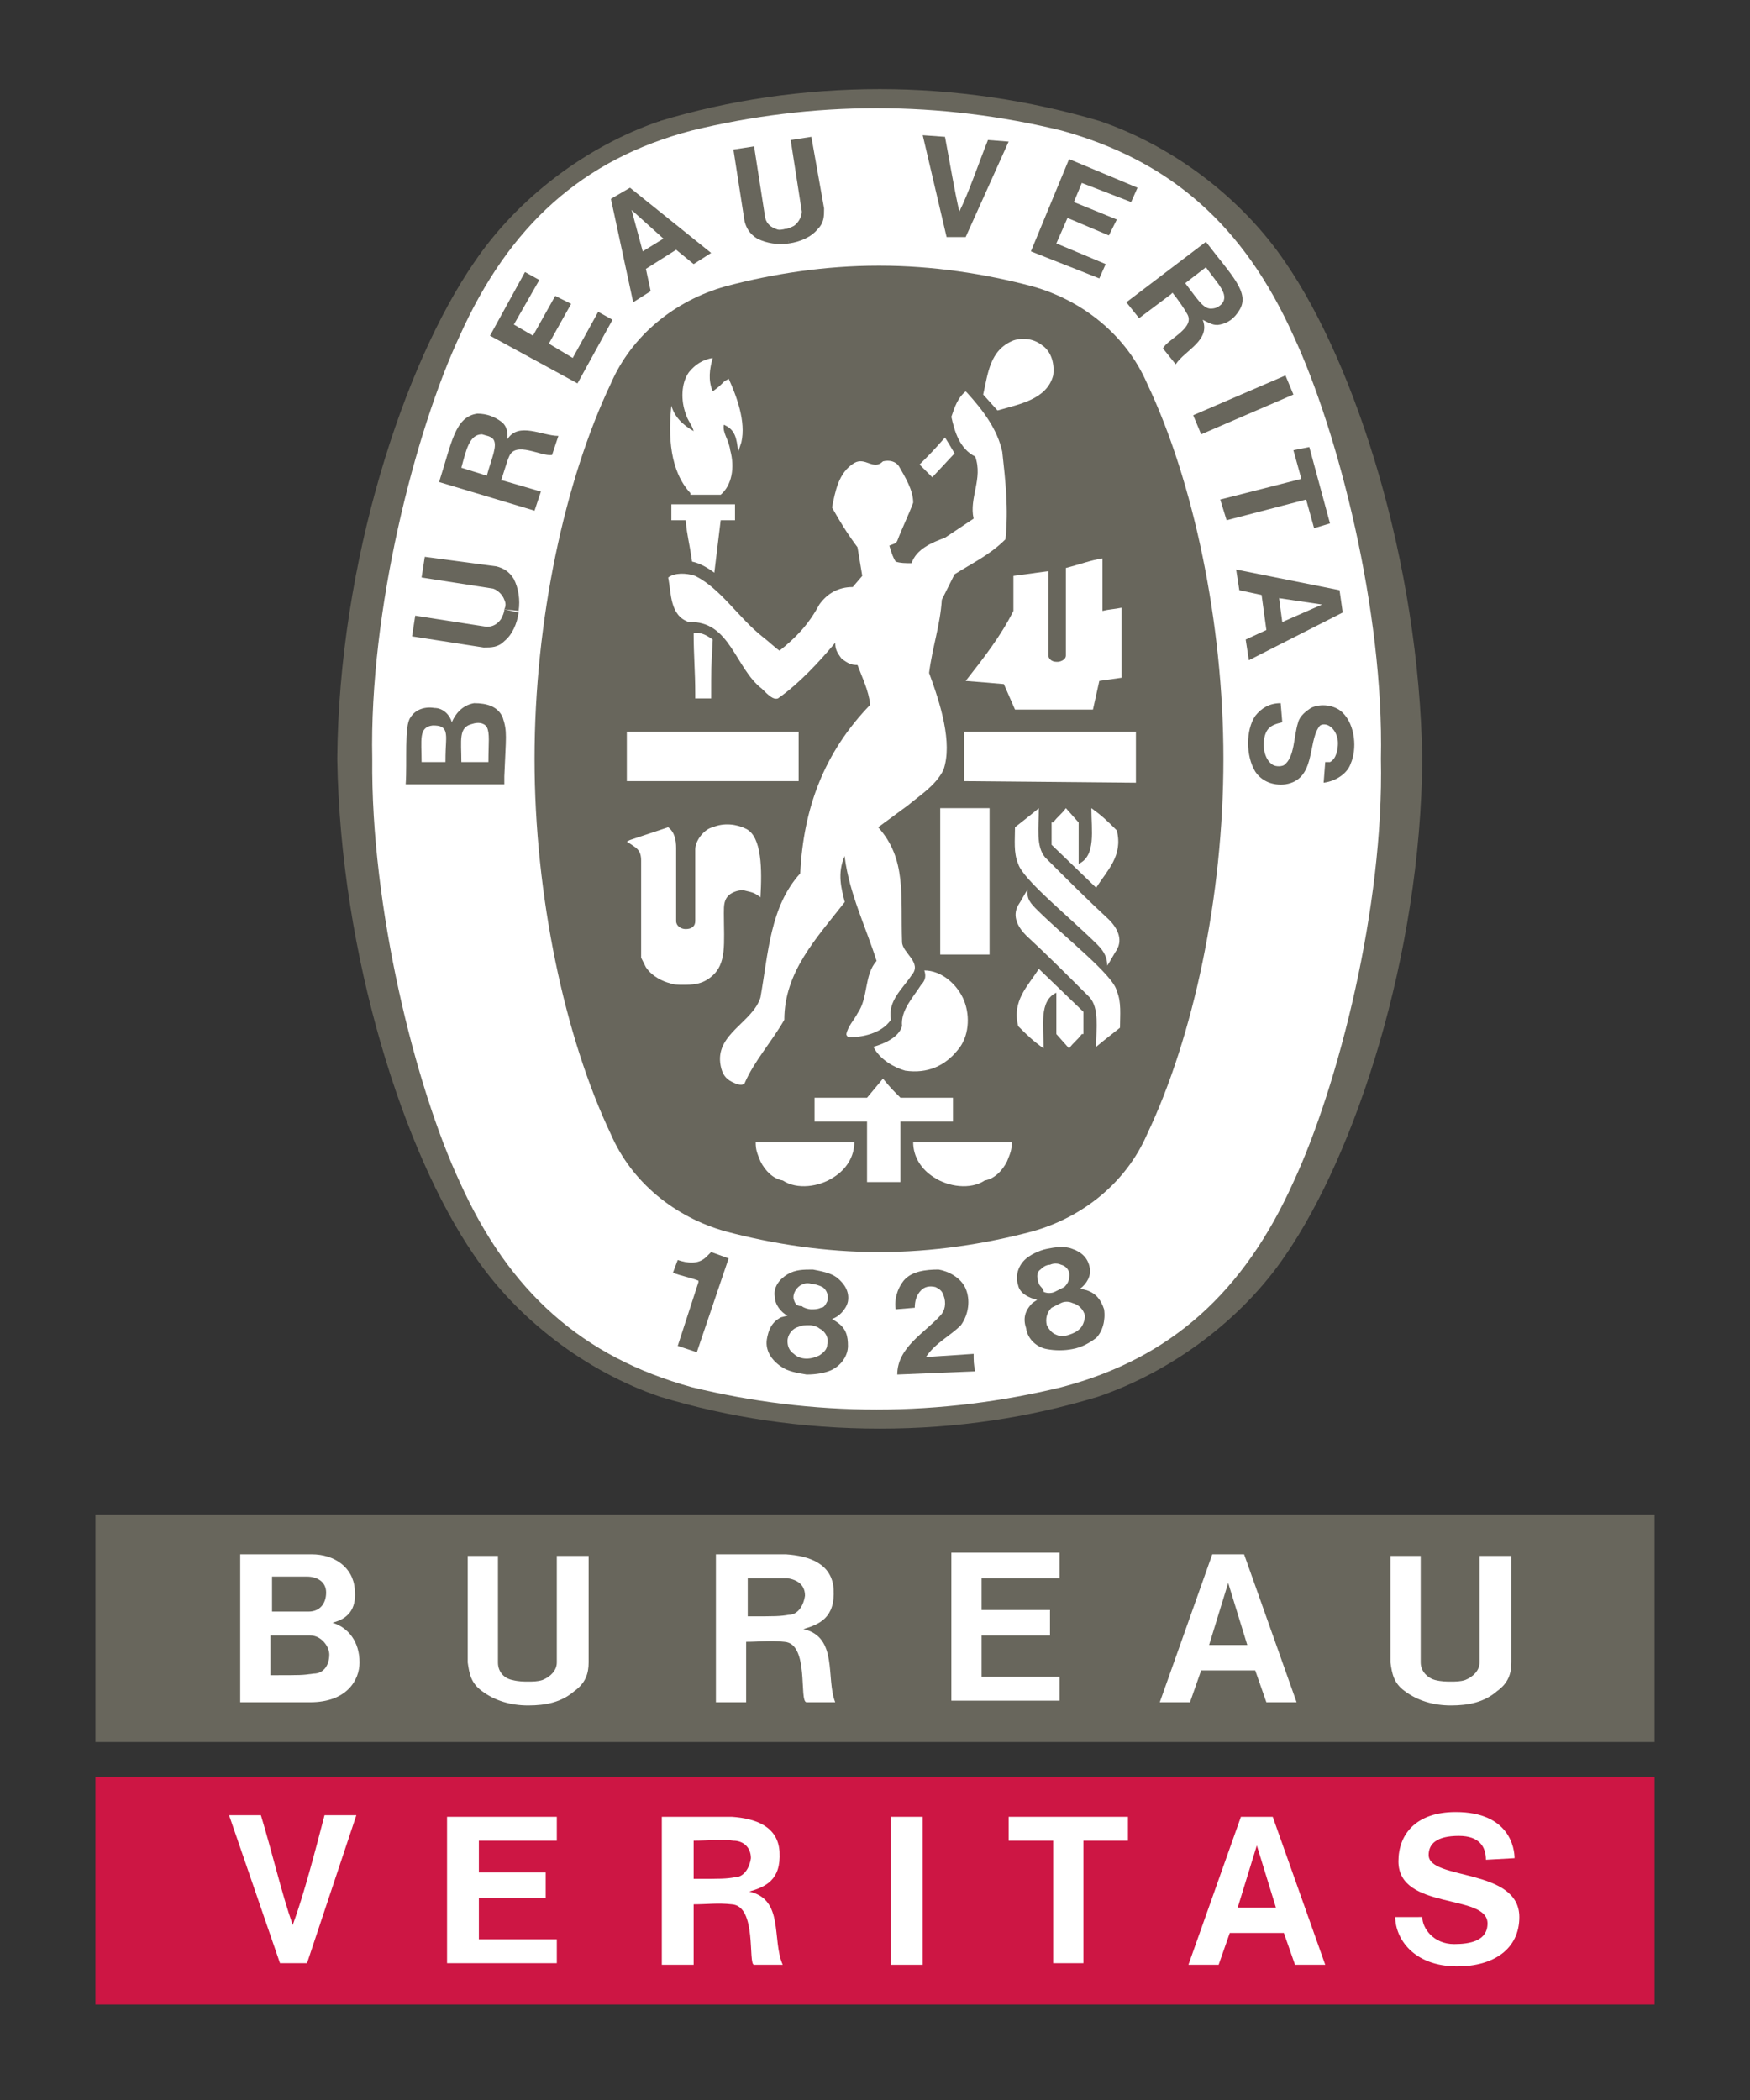 <?xml version="1.0" encoding="utf-8"?>
<!-- Generator: Adobe Illustrator 18.0.0, SVG Export Plug-In . SVG Version: 6.00 Build 0)  -->
<!DOCTYPE svg PUBLIC "-//W3C//DTD SVG 1.1//EN" "http://www.w3.org/Graphics/SVG/1.1/DTD/svg11.dtd">
<svg version="1.1" id="Layer_1" xmlns="http://www.w3.org/2000/svg" xmlns:xlink="http://www.w3.org/1999/xlink" x="0px" y="0px"
	 viewBox="0 0 110 132" enable-background="new 0 0 110 132" xml:space="preserve">
<rect x="0" y="0" width="110" height="132" fill="#333333" stroke="none"/>
<g>
	<path d="M41.4,7.6C41.6,7.5,41.3,7.6,41.4,7.6"/>
	<path d="M41.4,7.6C41.5,7.6,41.4,7.6,41.4,7.6"/>
	<path fill="#68665C" d="M55.3,89.8L55.3,89.8c4.9,0,9.4-0.7,13.7-2c4.7-1.6,9.1-4.9,11.8-8.9c4.4-6.4,8.5-18.8,8.6-31.2v0
		c-0.2-12.4-4.2-24.8-8.6-31.2c-2.7-4-7-7.3-11.7-8.9c-4.4-1.3-9.1-2-13.8-2c-4.8,0-9.5,0.7-13.8,2c-4.7,1.6-9,4.9-11.7,8.9
		c-4.4,6.4-8.5,18.8-8.6,31.2v0c0.2,12.4,4.2,24.8,8.6,31.2c2.7,4,7,7.3,11.7,8.9C45.8,89.1,50.4,89.8,55.3,89.8L55.3,89.8"/>
	<path fill="#FFFFFF" d="M86.8,47.7c0.2,9.3-2.7,20.6-5.5,26.6c-3.1,6.9-7.7,11.1-14.6,12.9c-3.7,0.9-7.6,1.4-11.6,1.4
		c-4,0-7.9-0.5-11.6-1.4c-6.9-1.9-11.5-6-14.6-12.9c-2.8-6-5.6-17.3-5.5-26.6c-0.2-9.3,2.7-20.6,5.5-26.6
		c3.1-6.9,7.7-11.1,14.6-12.9c3.7-0.9,7.6-1.4,11.6-1.4c4,0,7.9,0.5,11.6,1.4c6.9,1.9,11.5,6,14.6,12.9C84.1,27.1,87,38.4,86.8,47.7
		"/>
	<path fill="#68665C" d="M55.3,16.7c3.3,0,6.6,0.5,9.6,1.3c3.2,0.9,5.9,3.1,7.2,6.1c2.9,6.1,4.8,15,4.8,23.6
		c0,8.7-1.9,17.5-4.8,23.6c-1.3,3-4,5.2-7.2,6.1c-3,0.8-6.3,1.3-9.6,1.3h-0.1c-3.3,0-6.6-0.5-9.6-1.3c-3.2-0.9-5.9-3.1-7.2-6.1
		c-2.9-6.1-4.8-15-4.8-23.6c0-8.7,1.9-17.5,4.8-23.6c1.3-3,4-5.2,7.2-6.1c3-0.8,6.3-1.3,9.6-1.3H55.3"/>
	<path fill="#FFFFFF" d="M60,28.5c-0.5-0.8-0.1-0.1-0.6-1"/>
	<polyline fill="#FFFFFF" points="50.2,46 50.2,49.1 39.4,49.1 39.4,46 50.2,46 	"/>
	<path fill="#FFFFFF" d="M47.8,73c-0.2-0.5-0.3-0.7-0.3-1.2c2.3,0,3.8,0,6.2,0c0,0.9-0.5,1.7-1.3,2.2c-0.9,0.6-2.3,0.8-3.2,0.2
		C48.6,74.1,48.1,73.6,47.8,73"/>
	<path fill="#FFFFFF" d="M54.5,70.5l-3.3,0V69h3.3l1-1.2c0.5,0.6,0.5,0.6,1.1,1.2h3.3v1.5l-3.3,0c0,1.6,0,1.9,0,3.8
		c-0.7,0-1.5,0-2.1,0V70.5"/>
	<path fill="#FFFFFF" d="M54.9,65.8c0.7-0.2,1.6-0.6,1.8-1.3c-0.1-1,0.7-1.8,1.2-2.6c0.3-0.3,0.3-0.6,0.2-0.9c1.1,0,2.1,0.9,2.5,1.9
		c0.4,1,0.3,2.3-0.4,3.1c-0.8,1-1.9,1.5-3.3,1.3C56.2,67.1,55.3,66.6,54.9,65.8"/>
	<path fill="#FFFFFF" d="M46.9,52.1c-0.6-0.3-1.4-0.4-2.1-0.1c-0.5,0.1-1.1,0.8-1.1,1.4c0,1.9,0,2.4,0,4.5c0,0.3-0.2,0.5-0.6,0.5
		c-0.3,0-0.6-0.2-0.6-0.5v-4.6c0-0.5-0.1-1-0.5-1.3l-2.4,0.8l-0.2,0.1c0.6,0.4,0.9,0.5,0.9,1.2l0,5.8l0,0.3l0.1,0.2l0.1,0.2l0.1,0.2
		c0.4,0.6,1.1,0.9,1.5,1c0.2,0.1,0.6,0.1,0.8,0.1c0.6,0,1.2,0,1.8-0.5c1-0.8,0.8-2.1,0.8-4c0-0.5,0-0.9,0.4-1.2
		c0.3-0.2,0.7-0.3,1-0.2c0.4,0.1,0.5,0.1,0.9,0.4C47.9,54.7,47.9,52.6,46.9,52.1"/>
	<path fill="#FFFFFF" d="M69,59.4c-1.7-1.7-4.7-4.1-5-5.1c-0.3-0.7-0.2-1.5-0.2-2.3c0.5-0.4,0.9-0.7,1.5-1.2c0,1.2-0.2,2.4,0.4,3.1
		c1.4,1.4,2.7,2.7,4,3.9c0.5,0.5,0.9,1.2,0.5,1.9c-0.2,0.3-0.4,0.7-0.6,1C69.6,60.2,69.4,59.8,69,59.4"/>
	<path fill="#FFFFFF" d="M59.1,50.8c1.3,0,1.8,0,3.1,0v9.2h-3.1L59.1,50.8"/>
	<path fill="#FFFFFF" d="M66.2,51.7c0.3-0.4,0.5-0.5,0.8-0.9l0.8,0.9v2.6c1.1-0.5,0.8-2.1,0.8-3.5c0.7,0.5,1,0.8,1.6,1.4
		c0.4,1.6-0.6,2.5-1.3,3.6l-2.8-2.7V51.7"/>
	<path fill="#FFFFFF" d="M68.7,44.6l0.4-1.8l1.4-0.2l0-4.4c-0.5,0.1-0.8,0.1-1.2,0.2v-3.3c-0.7,0.1-1.5,0.4-2.3,0.6v5.5
		c0,0.3-0.4,0.4-0.5,0.4h-0.1c-0.3,0-0.5-0.2-0.5-0.4c0-2,0-3.4,0-5.3l-2.2,0.3v2.2c-0.8,1.6-1.9,3-3,4.4c1.2,0.1,1.3,0.1,2.4,0.2
		l0.7,1.6H68.7"/>
	<path fill="#FFFFFF" d="M43.7,43.6c0-1.4-0.1-2.4-0.1-3.8c0.5-0.1,0.9,0.2,1.2,0.4c-0.1,1.8-0.1,1.8-0.1,3.7h-1L43.7,43.6"/>
	<path fill="#FFFFFF" d="M43.5,35.3c-0.2-1.4-0.3-1.5-0.4-2.6c-0.3,0-0.5,0-0.9,0v-1c1.6,0,2.4,0,4,0v1c-0.4,0-0.5,0-0.9,0l-0.4,3.3
		C44.5,35.7,44,35.4,43.5,35.3"/>
	<path fill="#FFFFFF" d="M43.4,31c-1.3-1.4-1.4-3.6-1.2-5.5l0,0c0.2,0.7,0.7,1.2,1.4,1.6c-0.1-0.4-0.4-0.7-0.5-1.1
		c-0.3-0.8-0.3-1.9,0.2-2.6c0.4-0.5,0.9-0.8,1.5-0.9c-0.2,0.7-0.3,1.4,0,2.1c0.4-0.3,0.4-0.3,0.7-0.6c0.1-0.1,0.2-0.1,0.3-0.2
		c0.5,1.1,1.1,2.7,0.8,4l-0.2,0.6c-0.1-0.9-0.2-1.4-0.9-1.7c-0.1,0.5,0.3,0.9,0.4,1.6c0.3,1.1,0.1,2.2-0.6,2.8H43.4"/>
	<path fill="#FFFFFF" d="M60,28.5L58.6,30c-0.4-0.4-0.4-0.4-0.8-0.8c0.7-0.7,0.8-0.8,1.6-1.7"/>
	<path fill="#FFFFFF" d="M61.8,24.8c0.3-1.3,0.4-2.8,1.9-3.4c0.6-0.2,1.3-0.1,1.8,0.3c0.6,0.4,0.8,1.2,0.7,1.9
		c-0.4,1.5-2.1,1.8-3.5,2.2L61.8,24.8"/>
	<polyline fill="#FFFFFF" points="71.4,46 71.4,49.2 60.6,49.1 60.6,46 71.4,46 	"/>
	<path fill="#FFFFFF" d="M45.3,67c-0.4-2,2-2.7,2.5-4.3c0.5-2.8,0.6-5.7,2.5-7.8c0.2-4.1,1.5-7.6,4.4-10.6c-0.1-0.9-0.5-1.7-0.8-2.5
		c-0.4,0-0.6-0.1-1-0.4c-0.3-0.4-0.4-0.6-0.4-1c-1,1.2-2.3,2.6-3.6,3.5c-0.3,0.1-0.6-0.2-1-0.6c-1.7-1.3-2-4.3-4.6-4.2
		c-1.2-0.4-1.1-1.8-1.3-2.8c0.4-0.3,1.1-0.3,1.7-0.1c1.6,0.8,2.7,2.6,4.2,3.8c0.4,0.3,0.8,0.7,1.1,0.9c1-0.8,1.8-1.6,2.5-2.9
		c0.5-0.7,1.2-1.1,2.1-1.1l0.6-0.7l-0.3-1.8c-0.6-0.8-1.1-1.6-1.6-2.5c0.2-1,0.4-2.2,1.4-2.8c0.7-0.4,1.2,0.5,1.8-0.1
		c0.4-0.1,0.8,0,1,0.3c0.4,0.7,0.9,1.5,0.9,2.3c-0.3,0.8-0.7,1.6-1,2.4c-0.1,0.2-0.3,0.2-0.5,0.3c0.1,0.3,0.2,0.7,0.4,1
		c0.3,0.1,0.6,0.1,1,0.1c0.3-0.9,1.3-1.3,2.1-1.6l1.8-1.2c-0.3-1.3,0.6-2.5,0.1-3.9c-1-0.5-1.3-1.6-1.5-2.5c0.2-0.6,0.4-1.2,0.9-1.6
		l0.1,0.1c1,1.1,1.9,2.3,2.2,3.7c0.2,1.8,0.4,3.6,0.2,5.5c-1,1-2.1,1.5-3.2,2.2l-0.8,1.6c-0.1,1.6-0.6,3-0.8,4.6
		c0.7,1.9,1.5,4.4,0.9,6.1c-0.5,1-1.5,1.6-2.2,2.2L55.2,52c1.8,2,1.4,4.3,1.5,7.2c0,0.7,1.3,1.3,0.6,2.1c-0.6,0.9-1.5,1.6-1.3,2.8
		c-0.6,0.9-1.9,1.1-2.6,1.1c-0.1,0-0.2-0.1-0.2-0.2c0.1-0.5,0.5-0.9,0.7-1.3c0.7-1,0.4-2.4,1.2-3.3c-0.7-2.2-1.7-4.2-2-6.5l0-0.1
		c-0.5,1.1-0.2,2.1,0,2.9c-1.8,2.3-3.8,4.4-3.8,7.4c-0.8,1.4-1.9,2.6-2.5,4c-0.2,0.2-0.6,0-0.8-0.1C45.6,67.8,45.4,67.5,45.3,67"/>
	<path fill="#FFFFFF" d="M65.2,57.2c1.7,1.7,4.8,4.1,5,5.1c0.3,0.7,0.2,1.5,0.2,2.3c-0.5,0.4-0.9,0.7-1.5,1.2c0-1.2,0.2-2.4-0.4-3.1
		c-1.4-1.4-2.7-2.7-4-3.9c-0.5-0.5-0.9-1.2-0.5-1.9c0.2-0.3,0.4-0.7,0.6-1C64.5,56.5,64.8,56.8,65.2,57.2"/>
	<path fill="#FFFFFF" d="M68,65c-0.3,0.4-0.5,0.5-0.8,0.9l-0.8-0.9v-2.6c-1.1,0.5-0.8,2.1-0.8,3.5c-0.7-0.5-1-0.8-1.6-1.4
		c-0.4-1.6,0.6-2.5,1.3-3.6l2.8,2.7V65"/>
	<path fill="#FFFFFF" d="M63.3,73c0.2-0.5,0.3-0.7,0.3-1.2c-2.3,0-3.8,0-6.2,0c0,0.9,0.5,1.7,1.3,2.2c0.9,0.6,2.3,0.8,3.2,0.2
		C62.5,74.1,63,73.6,63.3,73"/>
	<path fill="#68665C" d="M56.4,86.4c0-1.7,1.7-2.6,2.7-3.7c0.3-0.3,0.4-0.8,0.2-1.3c-0.1-0.3-0.3-0.4-0.5-0.5
		c-0.4-0.1-0.7,0-0.9,0.2c-0.3,0.3-0.4,0.7-0.4,1.1l-1.2,0.1c-0.1-0.6,0.1-1.3,0.5-1.8c0.5-0.6,1.4-0.7,2.2-0.7
		c0.6,0.1,1.4,0.5,1.7,1.2c0.3,0.7,0.2,1.6-0.3,2.3c-0.7,0.7-1.6,1.1-2.2,2l3-0.2c0,0.4,0,0.7,0.1,1.1L56.4,86.4"/>
	<path fill="#68665C" d="M45.8,79.1L45.8,79.1l-2,5.9l-1.2-0.4l1.3-4l0-0.1c-0.5-0.2-1.1-0.3-1.6-0.5l0.3-0.8
		c0.6,0.2,1.3,0.3,1.8-0.2c0.2-0.2,0.2-0.2,0.3-0.3L45.8,79.1"/>
	<path fill="#68665C" d="M67.9,83.5c-0.2,0.2-0.4,0.3-0.7,0.4c-0.3,0.1-0.6,0.1-0.8,0c-0.3-0.1-0.5-0.4-0.6-0.6
		c-0.1-0.4,0-0.8,0.3-1.1c0.2-0.1,0.4-0.2,0.6-0.3c0.2-0.1,0.5-0.1,0.7,0c0.4,0.1,0.7,0.4,0.8,0.8C68.2,82.9,68.1,83.3,67.9,83.5
		 M65.3,80.7c-0.1-0.3-0.2-0.7,0.1-0.9c0.2-0.2,0.4-0.3,0.6-0.3c0.2-0.1,0.5-0.1,0.7,0c0.4,0.1,0.6,0.5,0.5,0.8
		c0,0.2-0.1,0.4-0.3,0.6c-0.2,0.1-0.4,0.2-0.6,0.3c-0.2,0.1-0.5,0.1-0.7,0C65.6,81,65.4,80.9,65.3,80.7z M69.4,82.3
		c-0.2-0.6-0.5-1-1.1-1.2L67.9,81c0.4-0.3,0.7-0.8,0.6-1.3c-0.1-0.6-0.5-1-1.1-1.2c-0.5-0.2-1.1-0.1-1.6,0c-0.5,0.1-1.1,0.4-1.4,0.7
		c-0.4,0.4-0.6,1-0.4,1.6c0.1,0.5,0.7,0.8,1.2,0.9l-0.3,0.2c-0.5,0.5-0.6,1-0.4,1.6c0.1,0.7,0.7,1.2,1.3,1.3c0.5,0.1,1.1,0.1,1.6,0
		c0.6-0.1,1.1-0.4,1.5-0.7C69.3,83.7,69.5,83,69.4,82.3z"/>
	<path fill="#68665C" d="M51.5,85.2c-0.2,0.1-0.5,0.2-0.8,0.2c-0.3,0-0.6-0.1-0.8-0.3c-0.3-0.2-0.4-0.5-0.4-0.8
		c0-0.4,0.3-0.8,0.7-0.9c0.2-0.1,0.4-0.1,0.7-0.1c0.2,0,0.5,0.1,0.6,0.2c0.4,0.2,0.6,0.6,0.5,1C52,84.8,51.8,85,51.5,85.2
		 M49.9,81.7c-0.1-0.3,0.1-0.7,0.4-0.9c0.2-0.1,0.4-0.2,0.7-0.1c0.2,0,0.5,0.1,0.7,0.2c0.3,0.2,0.4,0.6,0.3,0.9
		c-0.1,0.2-0.2,0.4-0.4,0.4c-0.2,0.1-0.4,0.1-0.6,0.1c-0.2,0-0.5-0.1-0.6-0.2C50.1,82.1,50,82,49.9,81.7z M53.3,84.6
		c0-0.6-0.1-1.1-0.7-1.5l-0.3-0.2c0.4-0.1,0.9-0.6,1-1.1c0.1-0.6-0.2-1.1-0.7-1.5c-0.4-0.3-1-0.4-1.5-0.5c-0.6,0-1.1,0-1.6,0.3
		c-0.5,0.3-0.9,0.8-0.8,1.4c0,0.5,0.4,1,0.8,1.2l-0.4,0.1c-0.6,0.3-0.8,0.8-0.9,1.4c-0.1,0.7,0.3,1.3,0.9,1.7c0.4,0.3,1,0.4,1.6,0.5
		c0.6,0,1.2-0.1,1.6-0.3C52.9,85.8,53.3,85.2,53.3,84.6z"/>
	<polyline fill="#68665C" points="81.3,24.8 75.5,27.3 75,26.1 80.8,23.6 81.3,24.8 	"/>
	<path fill="#68665C" d="M59.5,14.9L58,8.5l1.4,0.1c0.3,1.6,0.6,3.4,0.9,4.7c0.6-1.2,1.2-3,1.8-4.5l1.3,0.1l-2.7,6L59.5,14.9"/>
	<polyline fill="#68665C" points="34.9,18.6 33.5,21.1 32.3,20.4 33.9,17.6 33,17.1 30.8,21.1 36.3,24.1 38.5,20.1 37.6,19.6 
		36,22.5 34.5,21.6 35.9,19.1 34.9,18.6 	"/>
	<path fill="#68665C" d="M30.7,47.9H29h0c0-1.4-0.2-2.2,0.7-2.4c0.3-0.1,0.7-0.1,0.9,0.2C30.8,46.1,30.7,46.7,30.7,47.9 M28,47.9
		h-1.5c0-1.4-0.2-2.2,0.7-2.3c0.5,0,0.7,0.1,0.8,0.4C28.1,46.4,28,46.7,28,47.9z M31.6,45.1c-0.3-0.7-1-0.9-1.8-0.9
		c-0.6,0.1-1.1,0.5-1.4,1.2c-0.1-0.4-0.5-0.9-1.1-0.9c-0.6-0.1-1.2,0.1-1.5,0.6c-0.4,0.5-0.2,2.8-0.3,4.2l6.2,0l0-0.5
		C31.8,46.3,31.9,46,31.6,45.1z"/>
	<polyline fill="#68665C" points="81.3,28.3 82.3,28.1 83.6,32.9 82.6,33.2 82.1,31.4 77.1,32.7 76.7,31.4 81.8,30.1 81.3,28.3 	"/>
	<path fill="#68665C" d="M49.6,15.3c-0.7,0.1-1.4,0-2-0.3c-0.5-0.3-0.7-0.7-0.8-1.1l-0.7-4.5l1.3-0.2l0.7,4.5
		c0.1,0.4,0.4,0.6,0.7,0.7c0.2,0.1,0.4,0,0.6,0"/>
	<path fill="#68665C" d="M49.6,15.3c0.7-0.1,1.4-0.4,1.8-0.9c0.4-0.4,0.4-0.8,0.4-1.3L51,8.6l-1.3,0.2l0.7,4.5
		c0,0.3-0.2,0.7-0.5,0.9c-0.2,0.1-0.4,0.2-0.6,0.2"/>
	<path fill="#68665C" d="M80.6,39.1l-0.2-1.5l2.7,0.4h0h0h0h0L80.6,39.1 M84.2,37.1l-6.5-1.3l0.2,1.3l1.4,0.3l0.3,2.2l-1.3,0.6
		l0.2,1.3l5.9-3L84.2,37.1z"/>
	<path fill="#68665C" d="M83.3,47.9l0.1,0l0.1,0l0.1,0c0.4-0.2,0.5-0.8,0.5-1.2c0-0.4-0.2-0.9-0.6-1.1c-0.2-0.1-0.5-0.1-0.6,0.1
		c-0.7,1-0.2,3.3-2.1,3.6c-0.8,0.1-1.5-0.2-1.9-0.8c-0.6-1-0.6-2.6,0-3.5c0.4-0.5,0.9-0.8,1.6-0.8l0.1,1.2c-0.4,0.1-0.8,0.2-1,0.6
		c-0.3,0.6-0.2,1.6,0.3,2c0.2,0.2,0.6,0.2,0.8,0.1c0.7-0.5,0.6-1.8,0.9-2.7c0.1-0.4,0.5-0.7,0.8-0.9c0.6-0.3,1.5-0.2,2,0.3
		c0.8,0.8,0.9,2.3,0.5,3.2c-0.2,0.6-0.9,1.1-1.7,1.2L83.3,47.9L83.3,47.9"/>
	<path fill="#68665C" d="M32.6,38.5c-0.1,0.7-0.4,1.4-0.9,1.8c-0.4,0.4-0.8,0.4-1.3,0.4l-4.5-0.7l0.2-1.3l4.5,0.7
		c0.4,0,0.7-0.2,0.9-0.5c0.1-0.2,0.2-0.4,0.2-0.6"/>
	<path fill="#68665C" d="M32.6,38.4c0.1-0.7,0-1.4-0.3-2c-0.3-0.5-0.7-0.7-1.1-0.8L26.7,35l-0.2,1.3L31,37c0.3,0.1,0.6,0.4,0.7,0.7
		c0.1,0.2,0.1,0.4,0,0.6"/>
	<path fill="#68665C" d="M40.4,15.8l-0.7-2.6v0v0v0l0,0l2,1.8L40.4,15.8 M39.6,11.8l-1.2,0.7l1.4,6.5l1.1-0.7l-0.3-1.4l1.9-1.2
		l1.1,0.9l1.1-0.7L39.6,11.8z"/>
	<polyline fill="#68665C" points="70.2,13.8 67.5,12.7 68,11.5 71.1,12.7 71.5,11.8 67.2,10 64.8,15.8 69.1,17.5 69.5,16.6 
		66.4,15.3 67.1,13.7 69.7,14.8 70.2,13.8 	"/>
	<path fill="#68665C" d="M30.6,29.9L29,29.4c0.3-1.1,0.5-2.1,1.3-2.1c0.3,0.1,0.5,0.1,0.7,0.3C31.3,28,30.9,28.8,30.6,29.9
		 M31.9,27.6c0-0.4,0-0.8-0.4-1.1C31.1,26.2,30.6,26,30,26c-1.4,0.2-1.6,1.8-2.4,4.3l6,1.8l0.4-1.2l-2.4-0.7l-0.1,0
		c0.2-0.6,0.4-1.3,0.5-1.5c0.4-1,2,0,2.7-0.1l0.4-1.2C34.1,27.4,32.6,26.5,31.9,27.6z"/>
	<path fill="#68665C" d="M76.8,19.1c-0.2,0.2-0.4,0.3-0.7,0.3c-0.5,0-0.9-0.7-1.6-1.6l1.3-1C76.5,17.8,77.3,18.5,76.8,19.1
		 M75.8,15.2l-5,3.8l0.8,1l2-1.5l0.1-0.1c0.4,0.5,0.8,1.1,0.9,1.3c0.6,0.9-1.2,1.6-1.5,2.2l0.8,1c0.6-0.9,2.2-1.5,1.7-2.8
		c0.4,0.2,0.7,0.4,1.1,0.3c0.5-0.1,0.9-0.4,1.2-0.9C78.6,18.4,77.4,17.3,75.8,15.2z"/>
	<rect x="6" y="95.2" fill="#68665C" width="98" height="14.3"/>
	<path fill="#68665C" d="M55,102.3"/>
	<rect x="6" y="111.7" fill="#CD1644" width="98" height="14.3"/>
	<path fill="#CD1644" d="M55,118.9"/>
	<path fill="#FFFFFF" d="M33.2,105.7c0.3,0,0.6,0,0.9-0.1c0.5-0.2,0.9-0.6,0.9-1.1l0-6.7H37v6.7c0,0.7-0.2,1.3-0.9,1.8
		c-0.8,0.7-1.8,0.9-2.9,0.9h0c-1.1,0-2.1-0.3-2.9-0.9c-0.7-0.5-0.8-1.1-0.9-1.8v-6.7h1.9l0,6.7c0,0.6,0.4,1,0.9,1.1
		C32.6,105.7,32.9,105.7,33.2,105.7"/>
	<polyline fill="#FFFFFF" points="66,101.2 61.7,101.2 61.7,99.2 66.6,99.2 66.6,97.6 59.8,97.6 59.8,106.9 66.6,106.9 66.6,105.4 
		61.7,105.4 61.7,102.8 66,102.8 66,101.2 	"/>
	<path fill="#FFFFFF" d="M91.2,105.7c0.3,0,0.6,0,0.9-0.1c0.5-0.2,0.9-0.6,0.9-1.1l0-6.7H95v6.7c0,0.7-0.2,1.3-0.9,1.8
		c-0.8,0.7-1.8,0.9-2.9,0.9h0c-1.1,0-2.1-0.3-2.9-0.9c-0.7-0.5-0.8-1.1-0.9-1.8v-6.7h1.9v6.7c0,0.6,0.5,1,0.9,1.1
		C90.6,105.7,90.9,105.7,91.2,105.7"/>
	<path fill="#FFFFFF" d="M15.1,97.7c1.9,0,3,0,4.5,0c1.4,0,2.6,0.8,2.7,2.2c0.1,1-0.2,1.8-1.4,2.1c1,0.3,1.7,1.2,1.7,2.5
		c0,1.1-0.8,2.5-3.1,2.5h-4.4V97.7"/>
	<path fill="#68665C" d="M17,102.8c0.7,0,1.6,0,2.5,0c0.7,0,1.2,0.7,1.2,1.2c0,0.6-0.3,1.2-1,1.2c-0.7,0.1-0.7,0.1-2.7,0.1L17,102.8
		"/>
	<path fill="#68665C" d="M17,99.1c0.9,0,1.5,0,2.3,0c0.6,0,1.2,0.3,1.2,1c0,0.7-0.4,1.2-1.1,1.2c-0.7,0-1.4,0-2.3,0V99.1"/>
	<path fill="#FFFFFF" d="M76,103.4l1.2-3.9v0v0l0,0v0l1.2,3.9H76 M78.2,97.7h-2l-3.3,9.3h1.9l0.7-2h3.4l0.7,2h1.9L78.2,97.7z"/>
	<path fill="#FFFFFF" d="M49.6,101.5c-0.6,0.1-0.8,0.1-2.6,0.1v-2.4c0.9,0,1.9,0,2.5,0c0.6,0.1,1.1,0.4,1.1,1.1
		C50.5,101,50.1,101.5,49.6,101.5 M50.5,102.4c1-0.3,2-0.7,1.9-2.5c-0.1-1.6-1.5-2.1-3-2.2c-1.6,0-2.6,0-4.4,0v9.3h1.9l0-3.8
		c0.9,0,1.5-0.1,2.4,0c1.6,0.1,0.9,3.8,1.4,3.8h1.8C51.9,105.5,52.7,102.9,50.5,102.4z"/>
	<path fill="#FFFFFF" d="M17.6,123.4l-3.2-9.3h2c0.7,2.3,1.3,4.9,2,6.9c0.7-1.9,1.4-4.6,2-6.9h2l-3.1,9.3H17.6"/>
	<polyline fill="#FFFFFF" points="34.3,117.7 30.1,117.7 30.1,115.7 35,115.7 35,114.2 28.1,114.2 28.1,123.4 35,123.4 35,121.9 
		30.1,121.9 30.1,119.3 34.3,119.3 34.3,117.7 	"/>
	<rect x="56" y="114.2" fill="#FFFFFF" width="2" height="9.3"/>
	<polyline fill="#FFFFFF" points="63.4,115.7 63.4,114.2 70.9,114.2 70.9,115.7 68.1,115.7 68.1,123.4 66.2,123.4 66.2,115.7 
		63.4,115.7 	"/>
	<path fill="#FFFFFF" d="M77.8,119.9L79,116v0l0,0v0v0l1.2,3.9H77.8 M80,114.2h-2l-3.3,9.3h1.9l0.7-2h3.4l0.7,2h1.9L80,114.2z"/>
	<path fill="#FFFFFF" d="M46.2,118c-0.6,0.1-0.8,0.1-2.6,0.1v-2.4c0.9,0,1.9-0.1,2.5,0c0.6,0,1.1,0.4,1.1,1.1
		C47.1,117.5,46.7,118,46.2,118 M47.1,118.9c1-0.3,2-0.7,1.9-2.5c-0.1-1.6-1.5-2.1-3-2.2c-1.6,0-2.6,0-4.4,0v9.3h2l0-3.8
		c0.9,0,1.5-0.1,2.4,0c1.6,0.1,1,3.8,1.4,3.8h1.8C48.5,121.9,49.3,119.4,47.1,118.9z"/>
	<path fill="#FFFFFF" d="M87.7,120.5c0,1.3,1.1,3.1,3.9,3.1c2.3,0,3.9-1.1,3.9-3.1c0-3.1-5.7-2.3-5.7-3.9c0-0.7,0.5-1.2,1.9-1.2
		c1.3,0,1.7,0.7,1.7,1.5l1.8-0.1c0-0.6-0.3-2.9-3.7-2.9c-2.5,0-3.6,1.4-3.6,3.1c0,3.1,5.6,2,5.6,3.9c0,1.1-1.1,1.3-2.1,1.3
		c-1.3,0-2-1-2-1.7L87.7,120.5"/>
</g>
</svg>
